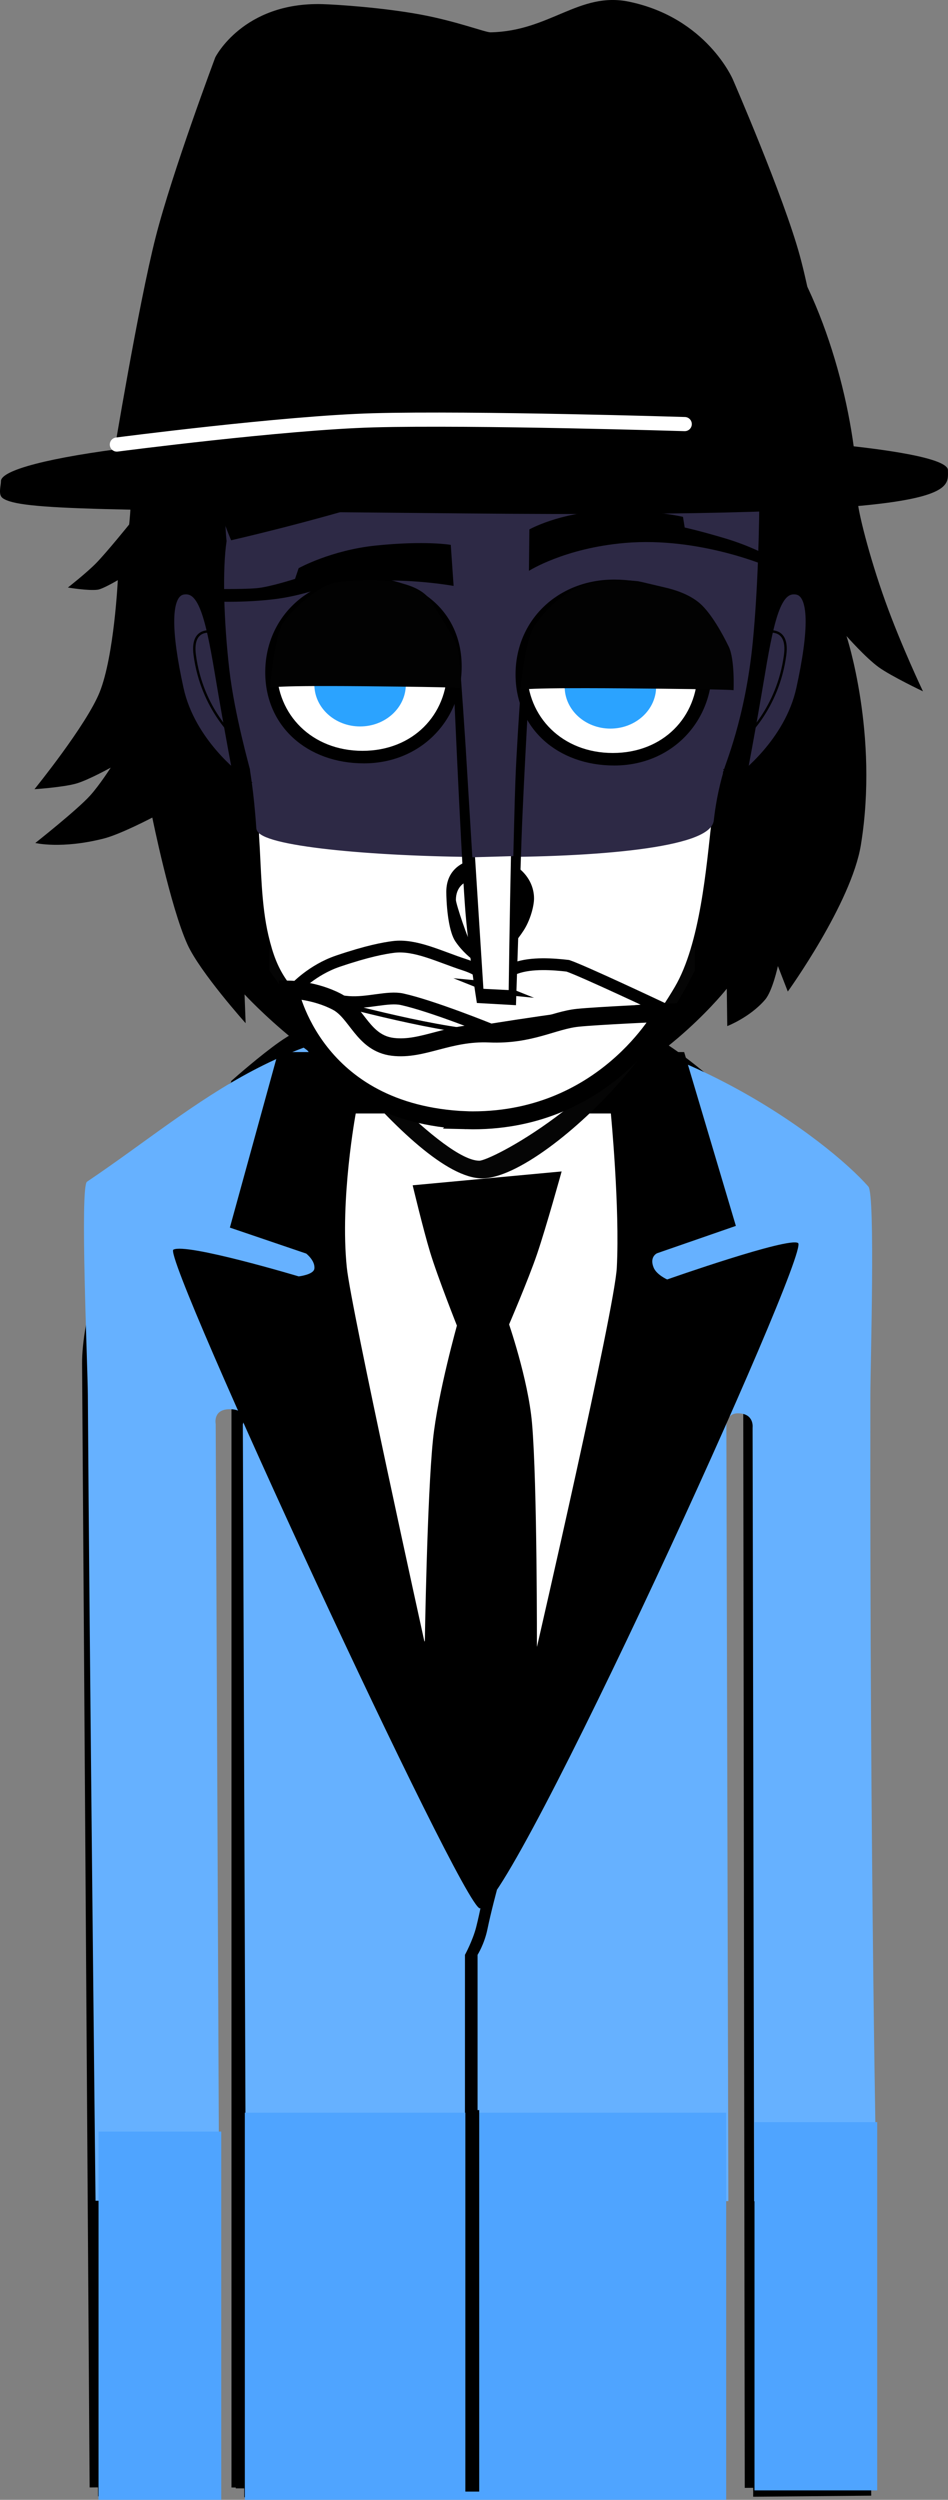 <svg version="1.1" xmlns="http://www.w3.org/2000/svg" xmlns:xlink="http://www.w3.org/1999/xlink" width="100.441" height="264.744" viewBox="0,0,100.441,264.744"><rect x="0" y="0" width="100.441" height="264.744" fill="#808080" stroke="none"/><g transform="translate(-191.055,-41.968)"><g data-paper-data="{&quot;isPaintingLayer&quot;:true}" fill-rule="nonzero" stroke-linejoin="miter" stroke-miterlimit="10" stroke-dasharray="" stroke-dashoffset="0" style="mix-blend-mode: normal"><path d="M201.545,304.392c0,0 -0.635,-94.384 -0.793,-118.012c-0.055,-8.153 8.187,-36.761 40.202,-36.921c2.442,-0.012 4.744,0.154 6.914,0.473c0.712,0.288 1.431,0.544 2.183,0.668c0.615,0.102 1.237,0.133 1.861,0.138c22.611,5.745 28.897,29.15 28.891,35.617c-0.077,46.243 0.654,117.986 0.654,117.986l-10.497,0.096l-0.159,-114.843c0,0 0.075,-3.099 -2.816,-3.154c-3.434,-0.065 -2.945,3.116 -2.945,3.116l0.205,114.87l-48.214,0.072l-0.305,-115.233c0,0 0.279,-2.919 -2.886,-2.934c-3.111,-0.015 -2.816,2.909 -2.816,2.909l0.353,115.067z" fill="#ffffff" stroke="#000000" stroke-width="2" stroke-linecap="butt"/><path d="M216.581,304.406v-119.201c0,0 0.757,-9.731 0.757,-14.639c0,-4.498 -0.757,-13.687 -0.757,-13.687c0,0 2.673,-2.353 4.656,-3.748c1.983,-1.395 5.172,-2.804 5.172,-2.804c0,0 -0.602,40.109 14.56,40.039c14.522,-0.067 13.962,-35.453 13.845,-39.636h0.979c1.31,0.546 3.631,1.567 5.174,2.544c2.253,1.427 4.754,3.605 4.754,3.605c0,0 -0.757,9.425 -0.757,14.192c0,4.842 0.757,14.639 0.757,14.639v118.697z" fill="#ffffff" stroke="#000000" stroke-width="2" stroke-linecap="butt"/><g stroke-linecap="butt"><path d="M202.439,305.331c0,0 -0.635,-94.384 -0.793,-118.012c-0.055,-8.153 8.187,-36.761 40.202,-36.921c31.602,-0.158 39.857,29.487 39.849,36.897c-0.077,46.243 0.654,117.986 0.654,117.986l-10.497,0.096l-0.159,-114.843c0,0 0.075,-3.099 -2.816,-3.154c-3.434,-0.065 -2.945,3.116 -2.945,3.116l0.205,114.87l-48.214,0.072l-0.305,-115.233c0,0 0.279,-2.919 -2.886,-2.934c-3.111,-0.015 -2.816,2.909 -2.816,2.909l0.353,115.067z" fill="#ffffff" stroke="#000000" stroke-width="2"/><path d="M257.036,201.273c-0.571,0 -1.034,-0.463 -1.034,-1.034c0,-0.571 0.463,-1.034 1.034,-1.034c0.571,0 1.034,0.463 1.034,1.034c0,0.571 -0.463,1.034 -1.034,1.034z" fill="#000000" stroke="none" stroke-width="1.5"/><path d="M251.776,205.509c-4.463,-0.314 -6.552,-1.794 -6.17,-2.58c0.118,-0.242 2.846,1.064 6.97,1.305c6.409,0.375 8.51,-0.632 8.51,-0.632v1.346c0,0 -2.413,1.047 -9.311,0.561z" fill="#000000" stroke="#000000" stroke-width="0"/><path d="M223.963,200.239c0,-0.571 0.463,-1.034 1.034,-1.034c0.571,0 1.034,0.463 1.034,1.034c0,0.571 -0.463,1.034 -1.034,1.034c-0.571,0 -1.034,-0.463 -1.034,-1.034z" fill="#000000" stroke="none" stroke-width="1.5"/><path d="M230.257,205.509c-6.897,0.486 -9.311,-0.561 -9.311,-0.561v-1.346c0,0 2.101,1.007 8.51,0.632c4.124,-0.241 6.853,-1.547 6.97,-1.305c0.383,0.786 -1.706,2.266 -6.17,2.58z" fill="#000000" stroke="#000000" stroke-width="0"/><path d="M241.538,262.061c-0.819,0 -1.483,-0.664 -1.483,-1.483c0,-0.819 0.664,-1.483 1.483,-1.483c0.819,0 1.483,0.664 1.483,1.483c0,0.819 -0.664,1.483 -1.483,1.483z" data-paper-data="{&quot;index&quot;:null}" fill="#000000" stroke="none" stroke-width="1.5"/><path d="M201.177,275.038c0,0 -0.653,-59.826 -0.815,-85.346c-0.021,-3.225 -0.85,-22.061 -0.09,-22.573c12.494,-8.428 20.559,-17.195 41.412,-17.304c20.274,-0.106 37.204,13.054 41.375,17.819c0.749,0.855 0.216,19.024 0.213,22.032c-0.079,49.945 0.673,85.319 0.673,85.319l-12.989,0.104l-0.163,-81.924c0,0 0.198,-1.469 -1.48,-1.521c-1.423,-0.044 -1.299,1.479 -1.299,1.479l0.211,81.953l-51.128,0.078l-0.314,-82.345c0,0 0.631,-1.6 -1.395,-1.598c-1.812,0.002 -1.48,1.57 -1.48,1.57l0.363,82.165z" fill="#66b1ff" stroke="#000000" stroke-width="0"/><g stroke-width="0"><g fill="#000000"><path d="M240.318,274.609v-25.615c0,0 0.821,-1.495 1.191,-2.946c0.429,-1.683 0.773,-3.654 0.773,-3.654l1.421,-0.262c0,0 -0.618,2.275 -1.005,4.155c-0.322,1.564 -1.044,2.708 -1.044,2.708v25.615z" stroke="#ff0000"/><path d="M215.411,171.977l5.118,-18.588h43.013l5.478,18.408l-8.351,2.898c0,0 -0.837,0.366 -0.359,1.523c0.31,0.751 1.43,1.253 1.43,1.253c0,0 12.911,-4.547 13.875,-3.855c1.335,0.959 -30.372,70.464 -33.713,70.457c-1.809,-0.003 -33.746,-69.055 -32.479,-69.758c1.343,-0.746 13.281,2.831 13.281,2.831c0,0 1.576,-0.18 1.659,-0.814c0.111,-0.848 -0.865,-1.605 -0.865,-1.605z" stroke="none"/></g><g stroke="#000000"><path d="M227.803,176.234c-0.75,-7.262 0.943,-16.343 0.943,-16.343h27.029c0,0 0.965,9.973 0.629,16.343c-0.234,4.436 -8.454,40.129 -8.454,40.129l-5.532,-8.071l-6.397,7.525c0,0 -7.772,-35.275 -8.217,-39.582z" fill="#ffffff"/><path d="M239.526,182.512c0,0 -2.089,-5.251 -2.901,-7.929c-0.741,-2.445 -1.848,-7.087 -1.848,-7.087l15.784,-1.467c0,0 -1.634,5.9 -2.603,8.747c-0.939,2.76 -3.054,7.665 -3.054,7.665z" fill="#000000"/><path d="M239.536,182.101l5.343,-0.21c0,0 2.13,6.082 2.543,10.788c0.561,6.392 0.519,24.078 0.519,24.078l-5.995,25.163l-5.883,-25.913c0,0 0.237,-15.427 0.865,-21.557c0.501,-4.89 2.608,-12.35 2.608,-12.35z" fill="#000000"/></g></g><path d="M216.995,306.712v-41h51v41z" fill="#4fa4ff" stroke="none" stroke-width="0"/><path d="M270.995,305.712v-39h13v39z" fill="#4fa4ff" stroke="none" stroke-width="0"/><path d="M201.495,306.712v-39h13v39z" fill="#4fa4ff" stroke="none" stroke-width="0"/><path d="M240.36,305.839v-40.4h1.467v40.4z" fill="#000000" stroke="none" stroke-width="0"/></g><path d="" data-paper-data="{&quot;index&quot;:null}" fill="#000000" stroke="none" stroke-width="1.5" stroke-linecap="butt"/><path d="" fill="#ffffff" stroke="#000000" stroke-width="1.15" stroke-linecap="butt"/><path d="" fill="#ffffff" stroke="#000000" stroke-width="1.3" stroke-linecap="butt"/><path d="M243.386,149.422l-2.982,0.009c0,0 -0.059,-0.305 -0.15,-0.854c1.057,-0.088 2.116,-0.105 3.167,-0.002c-0.022,0.544 -0.035,0.847 -0.035,0.847z" fill="#ffffff" stroke="#000000" stroke-width="1.3" stroke-linecap="butt"/><path d="" data-paper-data="{&quot;index&quot;:null}" fill="#ffffff" stroke="#000000" stroke-width="1" stroke-linecap="butt"/><path d="" fill="#ffffff" stroke="#000000" stroke-width="1.4" stroke-linecap="butt"/><path d="" fill="#000000" stroke="none" stroke-width="1.5" stroke-linecap="butt"/><path d="" fill="#ffffff" stroke="#000000" stroke-width="1.4" stroke-linecap="butt"/><path d="" fill="#000000" stroke="none" stroke-width="1.5" stroke-linecap="butt"/><path d="" fill="#ffffff" stroke="#000000" stroke-width="1.15" stroke-linecap="butt"/><path d="" fill="#ffffff" stroke="#000000" stroke-width="1.15" stroke-linecap="butt"/><path d="" fill="#000000" stroke="none" stroke-width="1.5" stroke-linecap="butt"/><path d="" data-paper-data="{&quot;index&quot;:null}" fill="#ffffff" stroke="#000000" stroke-width="1" stroke-linecap="butt"/><path d="M281.934,95.049c0,0.904 1.162,5.716 2.928,10.624c1.688,4.694 3.983,9.512 3.983,9.512c0,0 -3.376,-1.606 -4.688,-2.554c-1.385,-1.001 -3.415,-3.303 -3.415,-3.303c0,0 3.433,10.399 1.525,22.117c-1.008,6.191 -7.744,15.532 -7.744,15.532l-1.049,-2.701c0,0 -0.566,2.636 -1.353,3.558c-1.602,1.875 -4.013,2.804 -4.013,2.804l-0.05,-3.962c0,0 -6.082,7.728 -14.948,11.333c-6.634,2.698 -15.958,1.766 -19.29,0.76c-8.717,-2.63 -16.855,-11.489 -16.855,-11.489l0.115,3.049c0,0 -4.826,-5.387 -6.165,-8.337c-1.812,-3.99 -3.722,-13.44 -3.722,-13.44c0,0 -3.367,1.77 -5.152,2.223c-4.483,1.138 -7.246,0.47 -7.246,0.47c0,0 4.433,-3.5 5.807,-5.021c1.022,-1.132 2.185,-2.962 2.185,-2.962c0,0 -2.386,1.328 -3.665,1.69c-1.403,0.397 -4.415,0.597 -4.415,0.597c0,0 5.52,-6.802 6.911,-10.289c1.537,-3.856 1.918,-11.851 1.918,-11.851c0,0 -1.563,0.926 -2.114,1.008c-0.966,0.143 -3.174,-0.227 -3.174,-0.227c0,0 2.002,-1.564 3.009,-2.6c1.14,-1.172 3.482,-4.075 3.482,-4.075c0,0 0.197,-1.641 0.197,-3.608c0,-9.65 4.186,-22.804 13.849,-31.02c1.827,-1.553 5.238,-3.6 8.37,-4.897c4.371,-1.81 8.509,-2.624 9.774,-2.702c7.06,-0.433 19.165,1.087 20.461,1.504c6.086,1.957 11.857,4.172 15.946,9.911c5.706,8.011 8.598,20.568 8.598,28.347z" fill="#000000" stroke="none" stroke-width="0" stroke-linecap="butt"/><g stroke-linecap="butt"><path d="M219.598,144.735v-2.391h45.082v2.391c0,0 -2.818,5.883 -7.734,11.569c-4.596,5.316 -11.176,10.459 -14.807,10.459c-7.514,0 -22.541,-22.029 -22.541,-22.029z" fill="#050505" stroke="none" stroke-width="0"/><path d="M266.478,128.602c-0.592,5.33 -1.243,13.315 -3.925,17.886c-7.169,12.217 -19.562,18.406 -20.71,18.406c-3.738,0 -14.129,-11.561 -17.287,-15.295c-3.015,-3.566 -4.092,-4.449 -5.058,-8.548c-0.781,-3.316 -0.769,-7.182 -0.991,-10.47c-0.273,-4.035 5.313,-4.274 24.985,-4.109c16.42,0.138 23.336,-1.02 22.986,2.13z" fill="#ffffff" stroke="none" stroke-width="0"/><path d="M267.53,123.413c0,0.043 -0.748,2.266 -1.097,5.417c-0.592,5.33 -47.749,4.128 -47.972,0.84c-0.273,-4.035 -0.681,-6.059 -0.681,-6.257c0,-0.119 -1.629,-5.775 -2.18,-10.566c-0.596,-5.18 -0.734,-10.631 -0.29,-13.537c0.026,-0.172 -4.142,-32.91 27.795,-35.111c25.777,-1.776 26.547,19.107 27.825,19.8c0.334,0.181 0.69,15.008 -0.36,25.874c-0.797,8.244 -3.04,13.207 -3.04,13.54z" fill="#2d2945" stroke="#2d2945" stroke-width="0.5"/></g><g><path d="M251.727,150.939c0,3.559 -5.835,6.445 -13.033,6.445c-7.198,0 -13.033,-2.885 -13.033,-6.445c0,-3.559 7.502,-3.445 14.7,-3.445c7.198,0 11.366,-0.115 11.366,3.445z" fill="#ffffff" stroke="none" stroke-width="NaN" stroke-linecap="butt"/><path d="M243.333,146.591c0.247,0.023 0.609,-1.441 2.346,-2.085c1.679,-0.622 4.072,-0.425 5.539,-0.256c1.618,0.545 10.033,4.514 10.033,4.514c0,0 -7.359,0.719 -10.573,1.121c-2.693,0.336 -7.625,1.127 -7.625,1.127c0,0 -6.2,-2.516 -9.396,-3.217c-1.492,-0.327 -3.671,0.444 -5.676,0.288c-2.675,-0.207 -5.608,-1.482 -5.608,-1.482c0,0 1.755,-1.915 4.499,-2.845c3.169,-1.074 4.878,-1.373 5.859,-1.5c2.331,-0.302 4.922,1.04 7.549,1.889c2.815,0.909 2.808,2.422 3.054,2.446z" fill="#ffffff" stroke="#000000" stroke-width="1.25" stroke-linecap="butt"/><path d="M255.188,150.798c0,0 -6.042,0.809 -12.99,0.486c-5.337,-0.248 -17.01,-3.486 -17.01,-3.486" fill="none" stroke="#000000" stroke-width="0.5" stroke-linecap="round"/><path d="M240.467,160.607c-16.275,-0.673 -18.758,-13.837 -18.758,-13.837c0,0 2.638,0.026 5.053,1.295c2.128,1.117 2.749,4.4 5.93,4.772c3.181,0.372 5.869,-1.6 10.219,-1.416c4.349,0.184 6.72,-1.388 9.352,-1.664c2.04,-0.214 9.099,-0.529 9.099,-0.529c0,0 -6.277,11.754 -20.896,11.38z" fill="#ffffff" stroke="#000000" stroke-width="1.9" stroke-linecap="butt"/></g><g stroke-linecap="butt"><g stroke="none" stroke-width="0"><path d="M247.636,137.117c0,0.79 -0.38,2.275 -1.096,3.385c-1.435,2.223 -3.746,4.114 -3.746,4.114c0,0 -2.063,-0.847 -3.484,-2.936c-0.843,-1.241 -0.969,-4.381 -0.969,-5.265c0,-2.373 1.778,-3.593 4.452,-3.593c2.675,0 4.843,1.923 4.843,4.296z" fill="#000000"/><path d="M243.731,136.687c0,1.316 -1.484,5.194 -1.484,5.194c0,0 -0.093,-0.196 -0.967,-1.392c-0.282,-0.386 0.217,2.343 -0.081,1.915c-0.55,-0.79 -1.841,-4.724 -1.841,-5.132c0,-1.316 0.85,-2.148 2.187,-2.148c1.337,0 2.187,0.246 2.187,1.562z" fill="#ffffff"/></g><g><path d="M241.581,148.19c0,0 -0.948,-5.827 -1.266,-10.325c-0.476,-6.719 -1.311,-26.075 -1.311,-26.075h8.28c0,0 -0.754,12.745 -0.967,18.895c-0.203,5.866 -0.595,17.739 -0.595,17.739z" fill="#000000" stroke="none" stroke-width="0"/><path d="M245.206,131.955c-0.154,6.975 -0.256,14.868 -0.256,14.868l-2.678,-0.134c0,0 -0.632,-9.923 -0.917,-14.405c-0.25,-3.923 3.913,-3.12 3.851,-0.328z" fill="#ffffff" stroke="none" stroke-width="0"/><path d="M240.652,121.247c0,0 -0.476,-7.441 -0.697,-9.703c-0.131,-1.34 0.175,-2.616 0.175,-2.616c0,0 -0.863,-2.319 3.08,-2.276c2.938,0.032 3.214,2.276 3.214,2.276c0,0 -0.79,9.983 -1.01,15.659c-0.079,2.033 -0.216,7.804 -0.216,7.804l-3.863,0.111z" fill="#2d2945" stroke="#2d2945" stroke-width="0.5"/></g></g><path d="M263.599,97.835c0,0 1.555,0.334 4.341,1.167c2.545,0.76 4.539,1.833 4.539,1.833l0.199,1.23c0,0 -7.395,-3.289 -15.419,-2.596c-6.416,0.554 -10.163,2.955 -10.163,2.955l0.047,-4.389c0,0 3.19,-1.791 8.021,-1.95c5.003,-0.165 8.253,0.621 8.253,0.621z" data-paper-data="{&quot;index&quot;:null}" fill="#000000" stroke="none" stroke-width="1.5" stroke-linecap="butt"/><path d="M222.697,102.14c0,0 3.437,-1.911 8.193,-2.398c5.271,-0.539 7.924,-0.07 7.924,-0.07l0.301,4.348c0,0 -3.912,-0.715 -8.179,-0.548c-5.706,0.224 -6.778,1.506 -11.116,1.987c-3.717,0.413 -6.872,0.167 -6.872,0.167l-0.026,-1.294c0,0 3.667,0.078 5.339,-0.072c1.379,-0.123 4.055,-0.986 4.055,-0.986z" fill="#000000" stroke="none" stroke-width="1.5" stroke-linecap="butt"/><g stroke="none" stroke-width="0" stroke-linecap="butt"><path d="M239.97,112.558c0,5.719 -4.354,10.253 -10.355,10.253c-6.001,0 -10.457,-3.922 -10.457,-9.641c0,-5.719 4.456,-10.049 10.457,-10.049c6.001,0 10.355,3.718 10.355,9.437z" fill="#000000"/><path d="M238.439,112.813c0,4.846 -3.625,8.672 -8.978,8.672c-5.353,0 -9.08,-3.826 -9.08,-8.672c0,-4.846 3.727,-8.57 9.08,-8.57c5.353,0 8.978,3.724 8.978,8.57z" fill="#ffffff"/><path d="M234.053,114.465c0,2.451 -2.17,4.438 -4.846,4.438c-2.676,0 -4.846,-1.987 -4.846,-4.438c0,-2.451 2.17,-4.438 4.846,-4.438c2.676,0 4.846,1.987 4.846,4.438z" fill="#2ba3ff"/><path d="M266.49,112.786c0,5.719 -4.354,10.253 -10.355,10.253c-6.001,0 -10.457,-3.922 -10.457,-9.641c0,-5.719 4.456,-10.049 10.457,-10.049c6.001,0 10.355,3.718 10.355,9.437z" fill="#000000"/><path d="M264.96,113.041c0,4.846 -3.625,8.672 -8.978,8.672c-5.353,0 -9.08,-3.826 -9.08,-8.672c0,-4.846 3.727,-8.57 9.08,-8.57c5.353,0 8.978,3.724 8.978,8.57z" fill="#ffffff"/><path d="M260.573,114.693c0,2.451 -2.17,4.438 -4.846,4.438c-2.676,0 -4.846,-1.987 -4.846,-4.438c0,-2.451 2.17,-4.438 4.846,-4.438c2.676,0 4.846,1.987 4.846,4.438z" fill="#2ba3ff"/></g><g fill="#020202" stroke="none" stroke-width="0" stroke-linecap="butt"><path d="M219.668,114.846c0,0 0.4,-5.43 1.431,-6.995c0.829,-1.258 3.75,-3.968 5.673,-4.215c8.754,-1.123 9.934,2.036 9.934,2.036c0,0 2.128,3.215 2.71,4.566c0.415,0.963 0.453,4.608 0.453,4.608c0,0 0.697,-0.102 -10.304,-0.204c-10.829,-0.1 -9.896,0.204 -9.896,0.204z"/><path d="M247.791,108.078c0.53,-0.72 2.212,-3.008 4.891,-4.086c2.002,-0.806 5.043,-0.574 5.963,-0.47c0.178,0.02 1.227,0.283 2.919,0.677c0.825,0.192 2.501,0.659 3.677,1.7c1.176,1.041 2.38,3.215 3.03,4.566c0.651,1.351 0.506,4.608 0.506,4.608c0,0 0.779,-0.102 -11.522,-0.204c-12.109,-0.1 -11.065,0.204 -11.065,0.204c0,0 0.447,-5.43 1.6,-6.995z"/></g><g stroke="#000000"><path d="M271.62,113.212c1.05,-6.283 1.827,-9.053 3.807,-8.78c1.98,0.272 1.812,4.465 0.49,10.5c-1.257,5.735 -6.288,9.431 -6.288,9.431c0,0 0.941,-4.868 1.991,-11.151z" data-paper-data="{&quot;index&quot;:null}" fill="#2d2945" stroke-width="1" stroke-linecap="butt"/><path d="M272.04,108.938c0,0 2.629,-0.844 2.2,2.396c-0.769,5.808 -4.405,8.88 -4.405,8.88" data-paper-data="{&quot;index&quot;:null}" fill="none" stroke-width="0.25" stroke-linecap="round"/></g><g stroke="#000000"><path d="M216.299,124.362c0,0 -5.031,-3.696 -6.288,-9.431c-1.322,-6.035 -1.49,-10.227 0.49,-10.5c1.98,-0.272 2.757,2.498 3.807,8.78c1.05,6.283 1.991,11.151 1.991,11.151z" data-paper-data="{&quot;index&quot;:null}" fill="#2d2945" stroke-width="1" stroke-linecap="butt"/><path d="M216.093,120.214c0,0 -3.635,-3.072 -4.405,-8.88c-0.429,-3.24 2.2,-2.396 2.2,-2.396" fill="none" stroke-width="0.25" stroke-linecap="round"/></g><path d="M248.36,86.129c0,5.626 -32.815,13.056 -32.815,13.056c0,0 -7.484,-16.757 -0.333,-28.335c3.953,-6.401 21.812,-10.92 26.453,-10.856c5.04,0.07 23.101,2.193 29.623,9.546c6.219,7.011 1.972,19.225 0.955,20.98c-0.742,1.279 -0.532,-3.146 -2.012,-4.316c-1.506,-1.192 -5.636,0.871 -7.729,2.224c-4.867,3.145 -21.67,7.566 -21.67,7.566c0,0 3.037,-2.634 4.839,-5.2c1.955,-2.785 2.689,-5.49 2.689,-4.665z" fill="#000000" stroke="none" stroke-width="0" stroke-linecap="butt"/><g><path d="M203.032,90.541c0,0 2.668,-16.209 4.515,-23.457c1.759,-6.902 6.318,-19.043 6.318,-19.043c0,0 2.938,-5.864 11.339,-5.635c1.4,0.038 6.354,0.349 10.467,1.115c3.802,0.709 6.813,1.88 7.352,1.871c6.284,-0.115 9.402,-4.342 14.687,-3.242c8.217,1.709 10.988,8.224 10.988,8.224c0,0 5.362,12.335 7.089,18.642c1.919,7.008 3.911,21.524 3.911,21.524z" fill="#000000" stroke="none" stroke-width="0" stroke-linecap="butt"/><path d="M291.489,91.758c0,2.347 1.717,5.102 -51.25,4.583c-38.215,-0.374 -47.01,-0.315 -48.884,-1.607c-0.528,-0.364 -0.199,-1.294 -0.199,-1.81c0,-2.347 20.779,-5.417 49.083,-5.417c28.305,0 51.25,1.903 51.25,4.25z" fill="#000000" stroke="none" stroke-width="0" stroke-linecap="butt"/><path d="M203.436,89.048c0,0 17.73,-2.307 27.156,-2.566c10.647,-0.293 33.011,0.399 33.011,0.399" fill="none" stroke="#ffffff" stroke-width="1.5" stroke-linecap="round"/></g></g></g></svg>